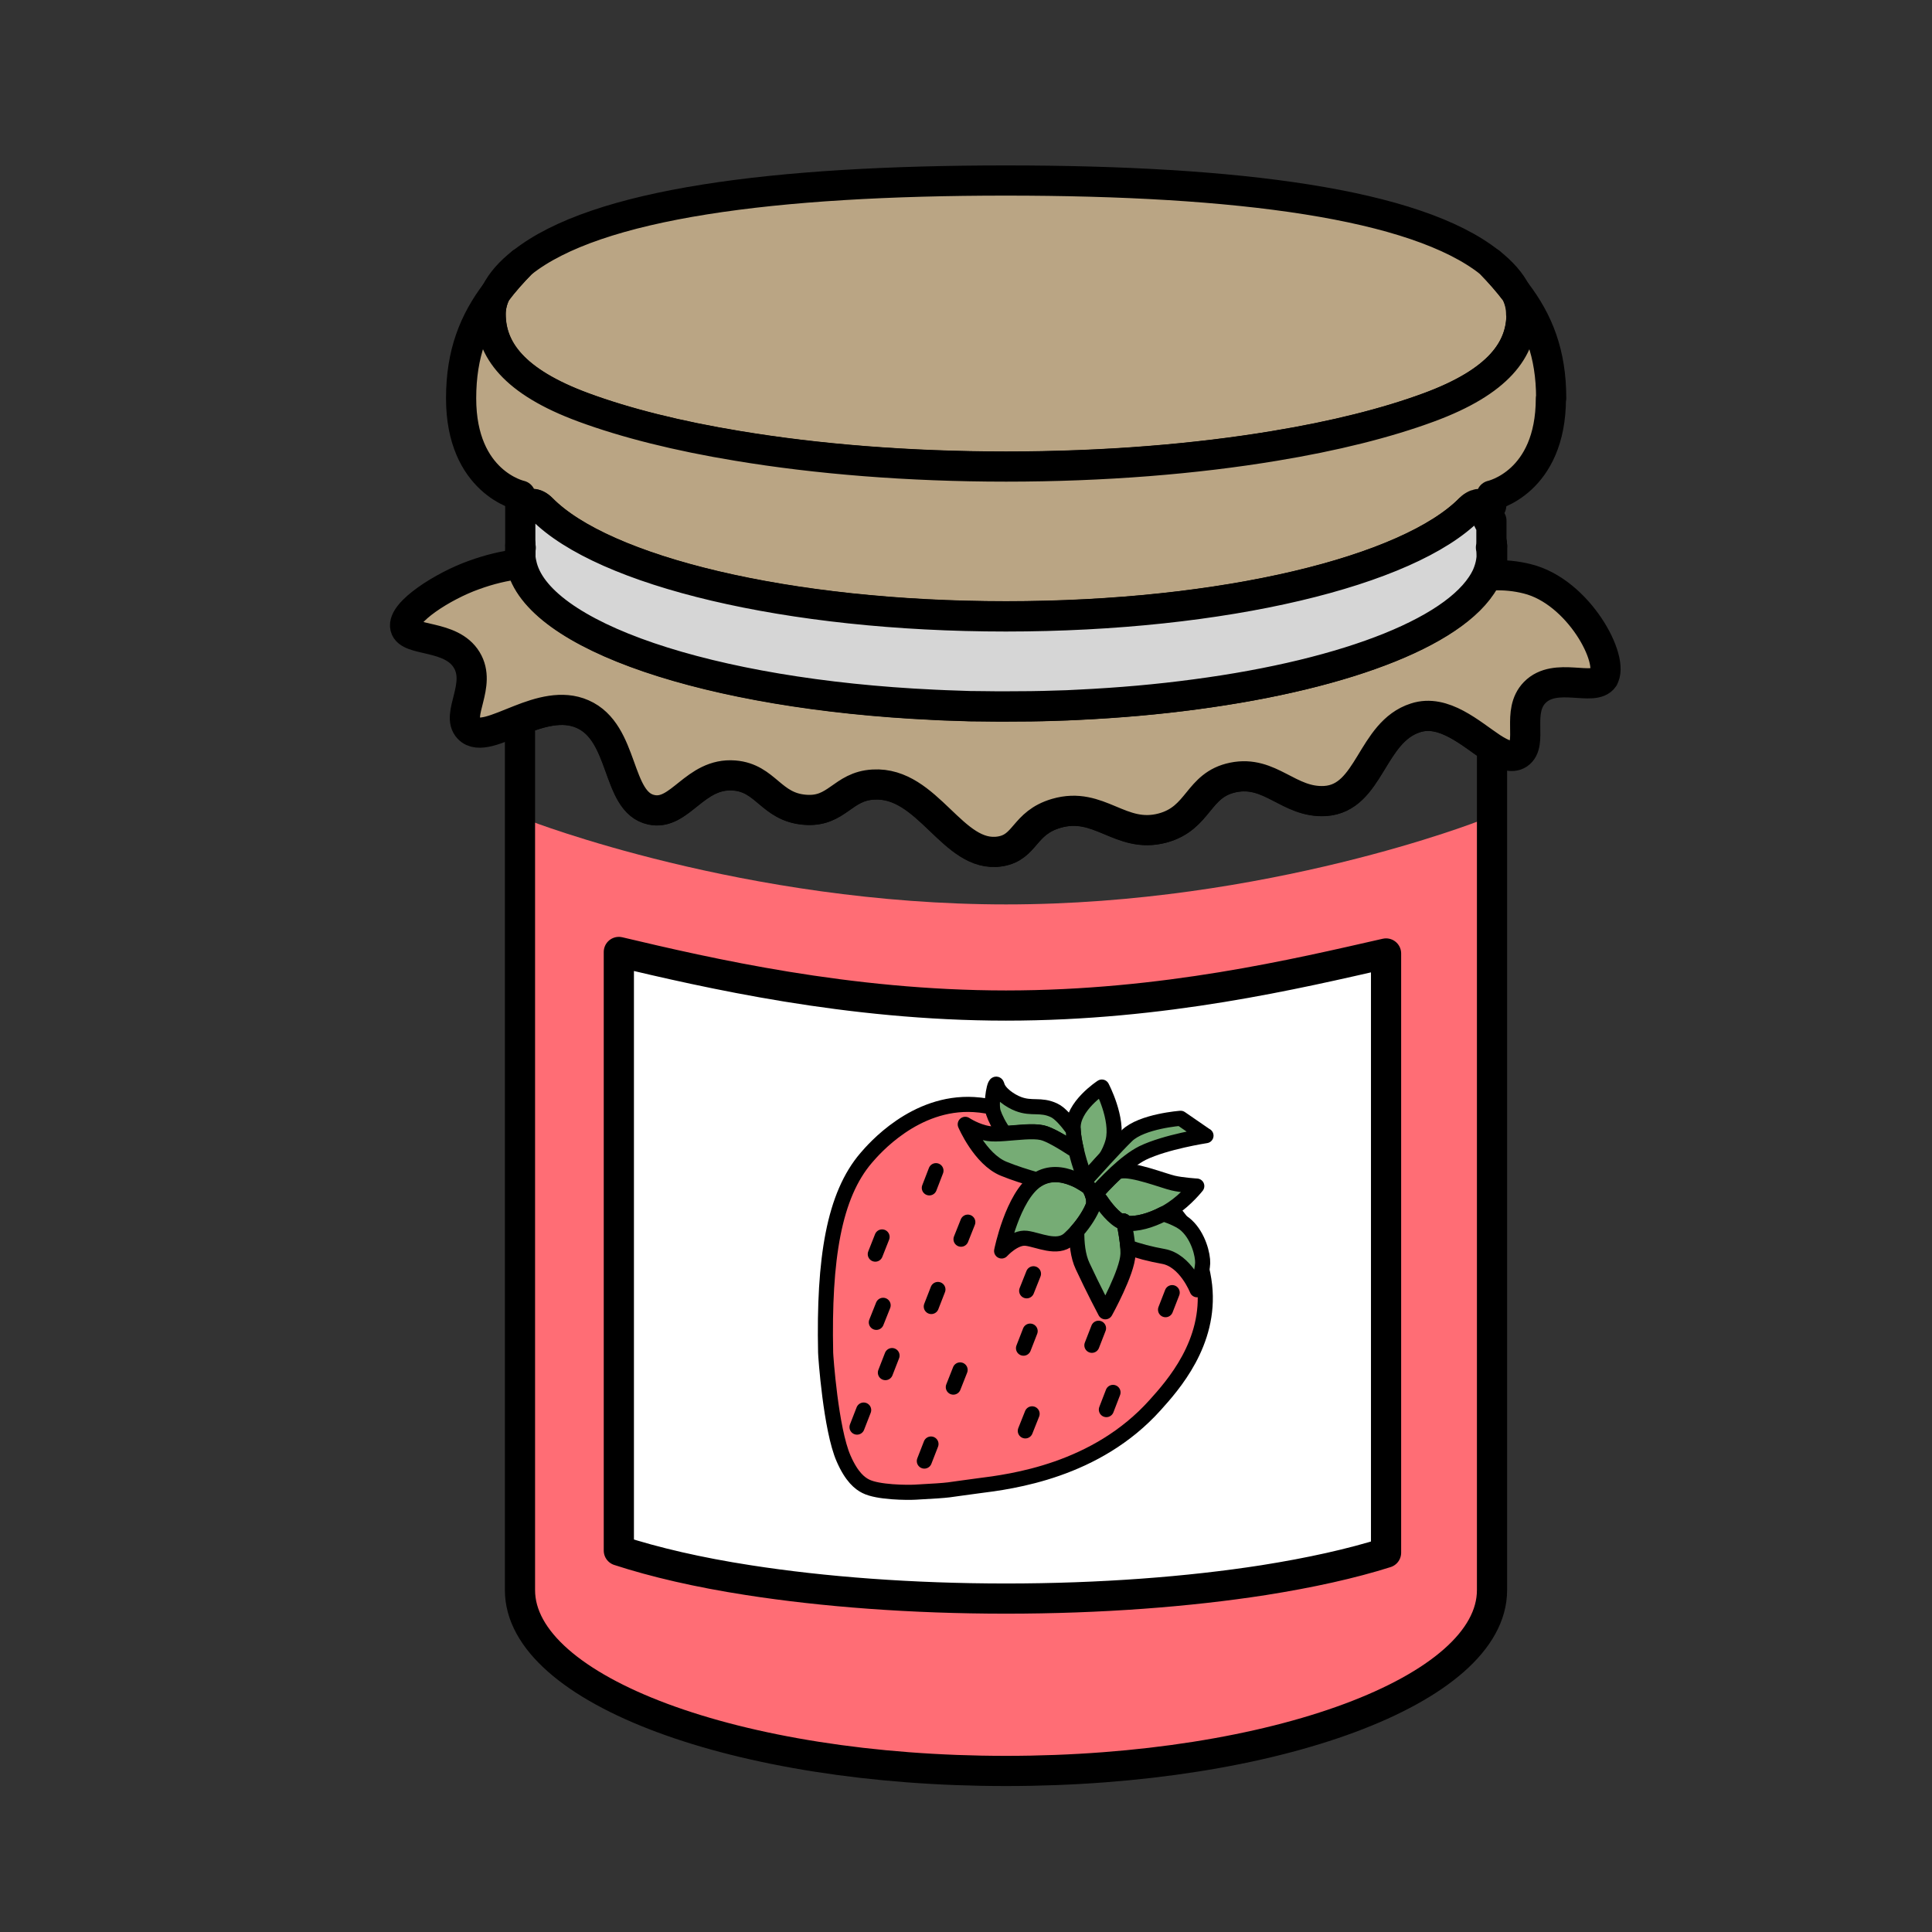 <?xml version="1.0" encoding="UTF-8"?>
<svg id="Calque_1" data-name="Calque 1" xmlns="http://www.w3.org/2000/svg" viewBox="0 0 128 128">
  <rect x="0" y="0" width="128" height="128" fill="#333333" stroke="none"/>
  <defs>
    <style>
      .cls-1 {
        fill: #76ac75;
      }

      .cls-1, .cls-2, .cls-3, .cls-4, .cls-5, .cls-6, .cls-7 {
        stroke: #000;
      }

      .cls-1, .cls-2, .cls-3, .cls-4, .cls-5, .cls-6, .cls-7, .cls-8 {
        stroke-linecap: round;
        stroke-linejoin: round;
      }

      .cls-2, .cls-9 {
        fill: #ff6d75;
      }

      .cls-3, .cls-7, .cls-8 {
        fill: none;
      }

      .cls-4 {
        fill: #d6d6d6;
      }

      .cls-4, .cls-5, .cls-6, .cls-7 {
        stroke-width: 2px;
      }

      .cls-5 {
        fill: #baa584;
      }

      .cls-6 {
        fill: #fff;
      }

      .cls-8 {
        stroke: #fff;
        stroke-width: 8px;
      }
    </style>
  </defs>
  <path class="cls-9" d="m35.05,54.36v51.55s-.33,10.8,33.14,10.8,29.76-12.54,29.76-12.54l.12-49.81s-14.1,5.56-31.42,5.56-31.6-5.56-31.6-5.56Z"/>
  <path class="cls-7" d="m98.85,36.16s-.01-.05-.03-.08c.01-.05.01-.09.01-.14.01.08.01.15.01.21Z"/>
  <path class="cls-7" d="m98.83,36.08c0,.06-.01.11-.03.18h0c.01.15.03.3.03.44,0,.48-.11.95-.31,1.42.11-.01.23-.01.34-.01v-1.95s-.01-.05-.03-.08Zm-64.35.62c0-.14.01-.28.03-.41h0c-.01-.08-.03-.13-.03-.19,0,.01-.01.03-.01.04v.03s-.01,1.21-.01,1.21c.03-.01.06-.01.1-.01-.05-.21-.08-.43-.08-.65Z"/>
  <path class="cls-7" d="m98.85,49.53v55.82c0,6.62-14.41,11.98-32.2,11.98s-32.2-5.36-32.2-11.98v-57.66c1.32-.51,2.81-.98,4.16-.39,2.81,1.23,2.21,5.84,4.56,6.34,1.9.41,2.87-2.49,5.5-2.27,2.1.18,2.42,2.1,4.67,2.27,2.15.18,2.47-1.56,4.54-1.67,3.64-.21,5.26,4.92,8.39,4.43,1.72-.28,1.54-1.88,3.72-2.52,2.87-.84,4.26,1.72,7.05.97,2.45-.67,2.3-2.86,4.67-3.35,2.49-.51,3.69,1.69,6.1,1.56,2.98-.19,3.03-4.57,5.99-5.51,1.87-.6,3.67,1.07,5.06,1.98Z"/>
  <path class="cls-6" d="m91.83,63.18v39.69c-2.27.72-5.02,1.33-8.12,1.82-4.95.77-10.8,1.22-17.06,1.22s-12.11-.45-17.06-1.22c-3.31-.51-6.23-1.19-8.59-1.96v-39.66c5.87,1.39,15.18,3.55,25.65,3.55s19.28-2.11,25.18-3.45Z"/>
  <path class="cls-5" d="m100.8,20.81c0,2.33-1.51,4.48-6.15,6.19-2.79,1.03-6.25,1.9-10.21,2.55-5.22.87-11.3,1.37-17.79,1.37s-12.57-.5-17.79-1.37c-3.95-.65-7.42-1.52-10.21-2.55-4.64-1.71-6.15-3.85-6.15-6.19,0-.49.13-.98.36-1.44.5-.67,1.08-1.32,1.71-1.96h.01c4.91-3.92,16.71-5.45,32.06-5.45s27.15,1.53,32.06,5.43h.01c.63.65,1.21,1.31,1.71,1.97.24.46.36.95.36,1.44Z"/>
  <path class="cls-7" d="m34.58,17.4c-.63.64-1.21,1.29-1.71,1.96.34-.68.92-1.34,1.71-1.96Z"/>
  <path class="cls-7" d="m100.43,19.36c-.5-.67-1.08-1.32-1.71-1.96.79.62,1.37,1.28,1.71,1.96Z"/>
  <path class="cls-5" d="m102.75,26.39c0,5.59-3.93,6.44-3.93,6.44v.4c0,1-.46-.35-1.33.39-.04.03-.06.05-.1.09-4.07,4.12-16.28,7.12-30.74,7.12s-26.68-3-30.74-7.12c-.93-.94-1.43.56-1.43-.48v-.4s-3.93-.85-3.93-6.44c0-2.97.85-5.1,2.32-7.03-.24.46-.36.95-.36,1.44,0,2.33,1.51,4.48,6.15,6.19,2.79,1.03,6.25,1.9,10.21,2.55,5.22.87,11.3,1.37,17.79,1.37s12.57-.5,17.79-1.37c3.95-.65,7.42-1.52,10.21-2.55,4.64-1.71,6.15-3.85,6.15-6.19,0-.49-.13-.98-.36-1.44,1.47,1.93,2.32,4.05,2.32,7.03Z"/>
  <path class="cls-5" d="m106.24,44.91c-.64.95-3.18-.44-4.56.97-1.24,1.27-.09,3.39-1.07,4.07-.46.31-1.07.04-1.77-.41-1.39-.92-3.19-2.59-5.06-1.98-2.96.94-3.01,5.32-5.99,5.51-2.41.14-3.62-2.07-6.1-1.56-2.37.49-2.22,2.69-4.67,3.35-2.8.75-4.18-1.81-7.05-.97-2.17.64-2,2.25-3.72,2.52-3.13.49-4.75-4.64-8.39-4.43-2.07.11-2.4,1.85-4.54,1.67-2.25-.18-2.57-2.1-4.67-2.27-2.62-.21-3.6,2.69-5.5,2.27-2.35-.5-1.74-5.11-4.56-6.34-1.34-.59-2.84-.13-4.16.39-1.48.58-2.76,1.22-3.38.56-.87-.9.89-2.87-.13-4.54-1.04-1.71-3.84-1.19-4.07-2.16-.24-1,2.54-2.75,4.54-3.46,1.04-.38,2.05-.62,3.03-.73.03-.01.06-.01.1-.01.97,4.77,12.48,8.65,27.3,9.34.49.03,1,.05,1.51.06.6.03,1.19.04,1.81.04.49.01.98.01,1.48.01,1.12,0,2.21-.01,3.29-.05.5-.01,1-.04,1.51-.06,2.71-.13,5.3-.36,7.75-.69,10.21-1.36,17.71-4.32,19.32-7.88.11-.01.23-.01.34-.01.82-.04,1.61.04,2.36.23,3.4.84,5.82,5.4,5.03,6.58Z"/>
  <path class="cls-4" d="m98.8,36.26h0c.01.15.03.3.03.44,0,.48-.11.95-.31,1.42-1.61,3.57-9.11,6.53-19.32,7.88-2.45.33-5.03.56-7.75.69-.5.03-1,.05-1.51.06-1.08.04-2.17.05-3.29.05-.5,0-.99,0-1.48-.01-.62,0-1.21-.01-1.81-.04-.5-.01-1.02-.04-1.51-.06-14.83-.69-26.34-4.57-27.3-9.34-.05-.21-.08-.43-.08-.65,0-.14.01-.28.03-.41h0c-.01-.08-.03-.13-.03-.19v-2.86c0,1.04.5-.46,1.43.48,4.07,4.12,16.28,7.12,30.74,7.12s26.68-3,30.74-7.12c.04-.04.06-.06.1-.09.87-.65,1.33,1.87,1.33.87v1.59c0,.06-.01.11-.03.18Z"/>
  <line class="cls-7" x1="34.48" y1="36.7" x2="34.48" y2="36.09"/>
  <line class="cls-7" x1="98.83" y1="36.7" x2="98.83" y2="36.08"/>
  <g>
    <path class="cls-2" d="m70.58,76.66c-.97-2.18-3.92-3.36-6.06-3.48-3.91-.23-6.65,2.97-7.13,3.53-2.14,2.49-2.82,6.68-2.69,12.9,0,.2.34,5.09,1.19,7.02.54,1.24,1.09,1.65,1.47,1.84.8.41,2.75.42,3.28.39,2.71-.15,1.83-.12,4.16-.42,2.24-.28,7.82-.99,11.73-5.35,1.17-1.3,3.69-4.12,3.28-7.91-.21-1.92-1.28-5.07-3.64-5.99-1.87-.73-3.8.24-4.97-1.11-.41-.47-.34-.78-.62-1.43Z"/>
    <path class="cls-1" d="m72.41,79.93c-.16.41-.54,1.06-1.07,1.65-.16.18-.34.35-.52.52-.79.69-2.02.04-2.82-.06-.79-.1-1.64.84-1.64.84,0,0,.72-3.6,2.32-4.68.01,0,.02-.01.03-.02.82-.53,1.7-.38,2.37-.11.26.1.48.22.66.33.26.16.42.29.42.29,0,0,.18.27.26.6.03.11.05.22.05.33,0,.1-.01.21-.05.31Z"/>
    <path class="cls-1" d="m73.2,76.78h0c-.46.5-.91,1-1.27,1.4-.03-.07-.12-.3-.22-.61-.12-.35-.26-.81-.38-1.31h0s-.02-.06-.02-.09c-.11-.44-.19-.9-.21-1.32,0-.03,0-.05,0-.08-.08-1.47,1.9-2.75,1.9-2.75,0,0,1.11,2.1.74,3.59-.11.43-.3.82-.52,1.17Z"/>
    <path class="cls-1" d="m79.29,78.58s-.7.89-1.62,1.5c-.18.12-.37.24-.58.34-.82.43-1.77.72-2.49.62-.04,0-.08-.01-.12-.03,0-.04-.02-.08-.02-.11-.03.03-.06.06-.08.08-.58-.24-1.17-1.02-1.47-1.47l-.44.1c0-.11-.02-.22-.05-.33.16-.18.39-.43.67-.73.26-.27.56-.58.88-.87.08-.05.16-.08.25-.09.81-.17,2.91.66,3.5.79.59.14,1.57.2,1.57.2Z"/>
    <path class="cls-1" d="m74.47,81.01s-.07-.02-.11-.03c.03-.02.05-.05.08-.08,0,.04.02.08.02.11Z"/>
    <path class="cls-1" d="m73.23,86.91s-.8-1.51-1.5-3.02c-.32-.67-.4-1.55-.39-2.32.53-.59.91-1.24,1.07-1.65.04-.1.05-.21.05-.31l.44-.1c.3.44.89,1.23,1.47,1.47.04.01.07.03.11.03.11.55.2,1.13.24,1.61,0,.17.02.33.01.48-.04,1.18-1.5,3.81-1.5,3.81Z"/>
    <path class="cls-1" d="m74.47,81.01s-.07-.02-.11-.03c.03-.02.05-.05.08-.08,0,.04.02.08.02.11Z"/>
    <path class="cls-1" d="m74.47,81.01s-.07-.02-.11-.03c.03-.02.05-.05.08-.08,0,.04.02.08.02.11Z"/>
    <path class="cls-1" d="m79.31,85.45s-.76-1.95-2.24-2.21c-.84-.15-1.7-.37-2.35-.62-.04-.48-.14-1.06-.24-1.61.04.02.08.02.12.03.71.1,1.67-.19,2.49-.62.59.2,1.2.46,1.53.78.78.73,1.08,1.95,1.06,2.49-.02.54-.37,1.76-.37,1.76Z"/>
    <path class="cls-1" d="m71.3,76.17s-.08,0-.12,0h0c-.74-.48-1.63-1.01-2.11-1.12-.62-.14-1.65,0-2.5.06-.36-.47-.64-1.04-.76-1.41-.2-.63.12-2.28.25-1.78.13.51.87,1.02,1.4,1.22.9.35,1.48,0,2.37.42.4.18.87.74,1.27,1.29.02.42.11.88.21,1.32Z"/>
    <path class="cls-1" d="m71.92,78.18c-.07.08-.13.15-.19.21-.18-.11-.4-.23-.66-.33-.67-.27-1.55-.42-2.37.11-.71-.2-1.53-.46-2.21-.74-1.56-.64-2.54-2.94-2.54-2.94,0,0,.72.48,1.54.61.27.04.64.03,1.05,0,.85-.06,1.88-.2,2.5-.06.48.1,1.37.64,2.11,1.12h0s.09.06.14.09h0c.12.5.26.96.38,1.31.11.32.2.54.22.61Z"/>
    <path class="cls-1" d="m79.9,75.24s-2.68.41-4.2,1.15c-.56.28-1.18.77-1.74,1.29-.32.3-.62.6-.88.87-.28.3-.51.55-.67.73-.09-.33-.26-.6-.26-.6,0,0-.16-.13-.42-.29.06-.07.13-.14.19-.21.36-.4.82-.91,1.27-1.4h0c.56-.61,1.11-1.19,1.47-1.54.99-.96,3.56-1.15,3.56-1.15l1.67,1.15Z"/>
    <line class="cls-3" x1="62.01" y1="77.56" x2="61.57" y2="78.7"/>
    <line class="cls-3" x1="64.12" y1="80.97" x2="63.67" y2="82.1"/>
    <line class="cls-3" x1="58.44" y1="81.95" x2="57.99" y2="83.09"/>
    <line class="cls-3" x1="62.14" y1="85.43" x2="61.7" y2="86.56"/>
    <line class="cls-3" x1="68.47" y1="84.39" x2="68.02" y2="85.52"/>
    <line class="cls-3" x1="68.25" y1="88.19" x2="67.81" y2="89.32"/>
    <line class="cls-3" x1="72.78" y1="88" x2="72.34" y2="89.13"/>
    <line class="cls-3" x1="77.66" y1="85.64" x2="77.22" y2="86.77"/>
    <line class="cls-3" x1="73.74" y1="92.25" x2="73.3" y2="93.39"/>
    <line class="cls-3" x1="68.38" y1="93.67" x2="67.93" y2="94.8"/>
    <line class="cls-3" x1="63.61" y1="90.76" x2="63.16" y2="91.9"/>
    <line class="cls-3" x1="58.51" y1="86.48" x2="58.06" y2="87.61"/>
    <line class="cls-3" x1="59.1" y1="89.81" x2="58.66" y2="90.94"/>
    <line class="cls-3" x1="57.22" y1="93.42" x2="56.78" y2="94.55"/>
    <line class="cls-3" x1="61.68" y1="95.67" x2="61.24" y2="96.8"/>
  </g>
  <rect class="cls-8" x="-452.85" y="-848.4" width="3385.57" height="2571.67"/>
</svg>